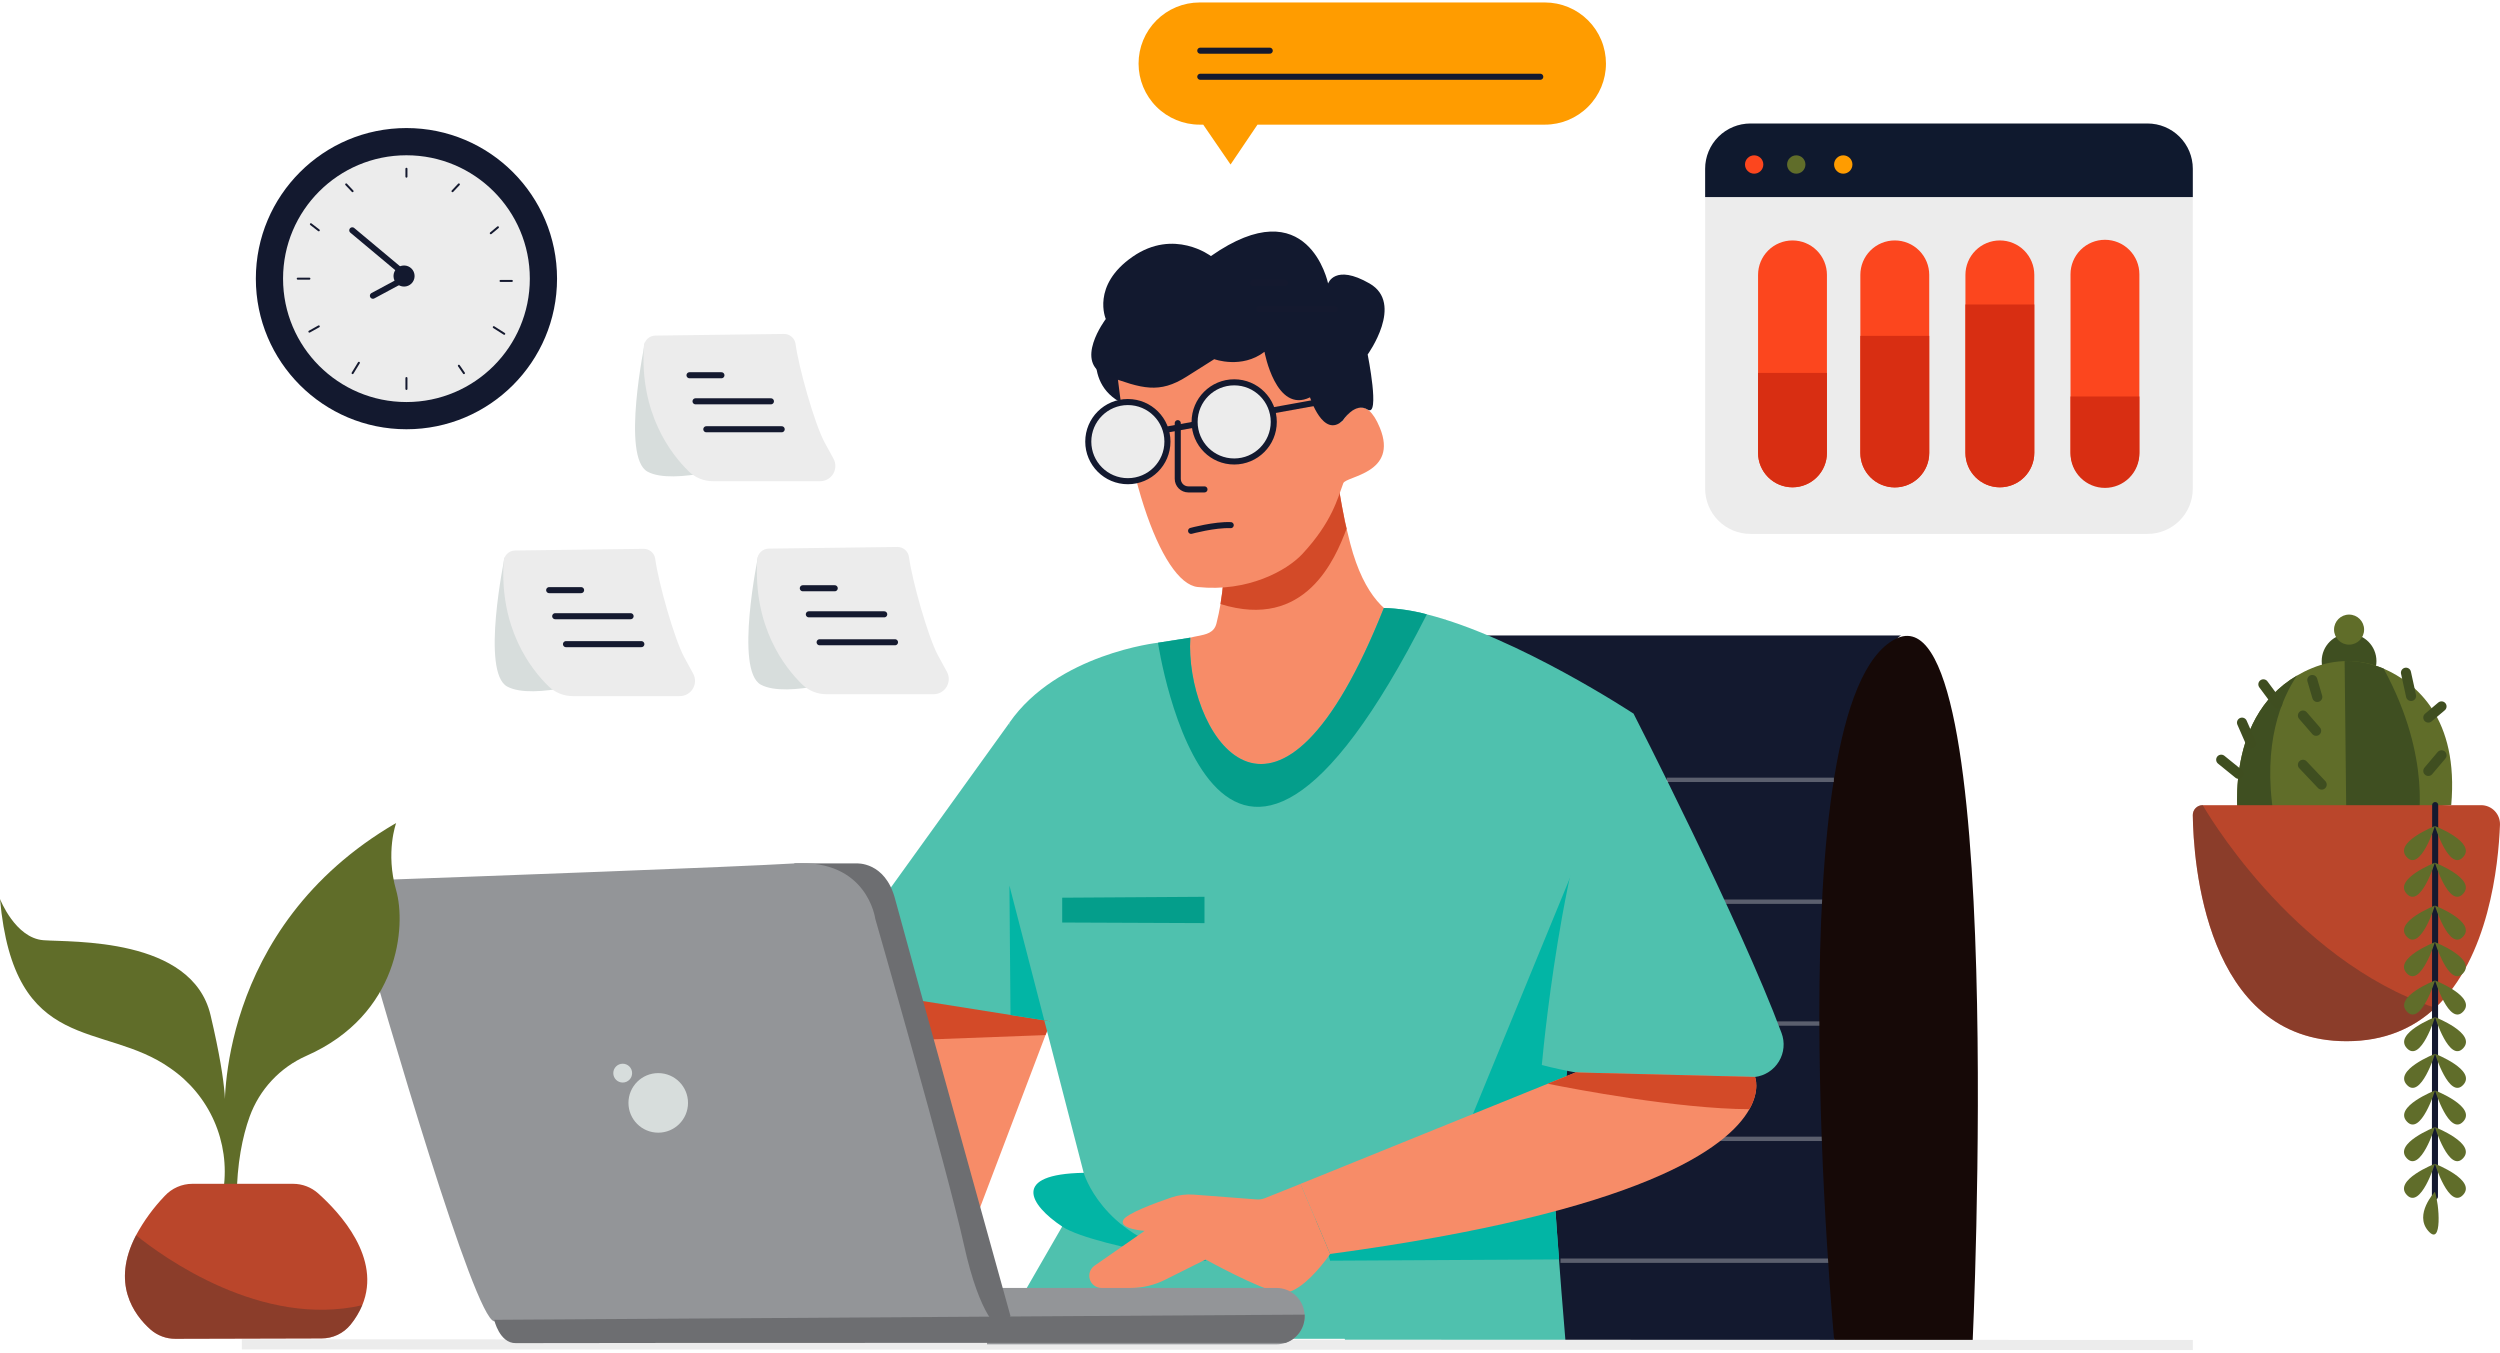 <svg width="100%" viewBox="0 0 595 322" fill="none" xmlns="http://www.w3.org/2000/svg">
<g clip-path="url(#clip0_1556_4257)">
<path d="M250.07 243.086L248.83 246.351L226.071 306.313L210.443 278.409L217.06 247.543L221.012 229.112L250.07 243.086Z" fill="#F78C68"/>
<path d="M349.511 151.238H452.49C452.49 151.238 435.785 155.595 436.511 316.386L436.627 320.031L341.317 319.95C341.317 319.95 308.817 174.516 349.511 151.238Z" fill="#13192F"/>
<g opacity="0.33">
<path d="M442.592 243.086H402.797V244.125H442.592V243.086Z" fill="#ECECEC"/>
</g>
<g opacity="0.33">
<path d="M440.45 299.528H371.395V300.567H440.45V299.528Z" fill="#ECECEC"/>
</g>
<g opacity="0.33">
<path d="M436.578 270.523H367.523V271.562H436.578V270.523Z" fill="#ECECEC"/>
</g>
<path d="M311.735 201.872L344.067 147.43C344.067 147.43 328.036 154.941 321.366 129.393C320.802 127.246 320.268 124.921 319.765 122.421C319.626 121.753 319.496 121.07 319.366 120.373C319.02 118.516 318.699 116.567 318.404 114.525L291.289 130.547C291.289 130.547 291.799 136.005 290.486 143.761C290.241 145.204 289.928 146.752 289.524 148.344C288.414 152.926 281.903 149.748 279.119 154.83C270.165 171.131 311.735 201.872 311.735 201.872Z" fill="#F78C68"/>
<path d="M290.469 143.761C310.703 150.075 317.776 133.029 320.493 125.825C320.184 124.706 319.94 123.569 319.762 122.421C319.623 121.753 319.493 121.07 319.363 120.373C319.017 118.516 318.696 116.567 318.401 114.525L291.286 130.547C291.286 130.547 291.781 136.005 290.469 143.761Z" fill="#D34A28"/>
<path d="M250.073 243.086L248.832 246.351L217.062 247.543L221.015 229.112L250.073 243.086Z" fill="#D34A28"/>
<g opacity="0.33">
<path d="M438.7 214.086H398.904V215.125H438.7V214.086Z" fill="#ECECEC"/>
</g>
<path d="M371.616 307.308C372.217 314.954 372.654 320.027 372.654 320.027H320.506C320.506 320.027 320.342 319.575 320.025 318.637H292.737L292.886 320.032H236.588L252.797 291.916C252.797 291.916 251.97 288.882 250.836 285.54C249.701 282.198 257.918 279.131 257.918 279.131L248.532 242.841L250.066 243.086L240.238 210.758V172.011C251.634 155.6 275.599 152.97 275.599 152.97L283.293 151.763C283.293 151.763 283.293 152.508 283.23 153.831C283.23 176.007 304.22 207.945 329.358 144.694C332.813 144.805 336.243 145.313 339.581 146.209C361.167 151.643 388.787 169.848 388.787 169.848C388.787 169.848 368.331 225.299 368.331 247.717C368.331 256.487 369 269.466 369.774 282.011C370.394 291.315 371.072 300.37 371.616 307.308Z" fill="#4FC1AE"/>
<path d="M436.626 320.032C436.626 320.032 422.148 167.15 451.052 152.109C477.951 138.121 469.464 319.95 469.464 319.95L436.626 320.032Z" fill="#160907"/>
<path d="M262.766 76.726C262.766 76.726 256.827 89.012 265.516 95.042C274.205 101.072 275.133 74.221 262.766 76.726Z" fill="#13192F"/>
<path d="M317.458 100.052C317.57 100.23 317.725 100.377 317.908 100.481C318.091 100.584 318.297 100.641 318.507 100.645C318.717 100.649 318.925 100.601 319.112 100.505C319.3 100.409 319.46 100.268 319.579 100.095C321.334 97.537 325.094 93.748 328.398 101.788C332.889 112.708 320.348 113.28 319.699 115.011C318.382 118.521 317.074 124.186 309.967 131.841C306.283 135.803 296.95 140.977 285.039 139.707C276.346 138.779 266.382 111.217 264.844 74.413C264.844 74.413 268.825 79.221 273.225 79.745C277.625 80.269 284.39 76.269 288.805 74.018C292.392 72.191 298.811 67.287 304.302 69.801C307.442 70.455 314.525 95.527 317.458 100.052Z" fill="#F78C68"/>
<path d="M252.797 238.354L250.066 243.086L203.755 235.724C202.872 235.583 202.04 235.218 201.337 234.665C200.635 234.112 200.086 233.388 199.742 232.562C199.399 231.737 199.272 230.837 199.374 229.948C199.477 229.06 199.804 228.213 200.327 227.487V227.487L240.237 172.035L252.797 238.354Z" fill="#4FC1AE"/>
<path d="M319.578 100.095C319.578 100.095 322.497 95.57 325.507 97.489C328.517 99.407 325.507 84.366 325.507 84.366C325.507 84.366 334.254 72.254 325.964 67.474C317.674 62.694 316.088 67.474 316.088 67.474C316.088 67.474 311.409 44.711 288.198 60.944C288.198 60.944 279.432 54.251 269.556 61.103C259.679 67.955 263.179 75.923 263.179 75.923C263.179 75.923 255.212 86.439 263.497 89.463C271.782 92.488 275.888 93.791 282.442 89.622L288.992 85.482C288.992 85.482 295.526 87.886 300.946 83.727C300.946 83.727 303.653 98.547 311.779 94.565C311.784 94.565 314.914 104.485 319.578 100.095Z" fill="#12192F"/>
<path d="M367.697 0.588H285.505C283.596 0.589 281.706 0.965 279.942 1.697C278.179 2.428 276.577 3.5 275.228 4.851C273.879 6.202 272.809 7.805 272.08 9.569C271.351 11.334 270.977 13.225 270.979 15.134C270.979 18.988 272.51 22.684 275.235 25.409C277.96 28.134 281.656 29.665 285.51 29.665H286.366L292.872 39.152L299.281 29.665H367.687C371.541 29.665 375.237 28.134 377.962 25.409C380.688 22.684 382.219 18.988 382.219 15.134C382.22 13.225 381.846 11.335 381.117 9.57C380.389 7.806 379.319 6.203 377.971 4.853C376.622 3.502 375.021 2.43 373.258 1.698C371.495 0.966 369.606 0.589 367.697 0.588Z" fill="#FF9C00"/>
<path d="M285.668 12.065H302.195" stroke="#14192F" stroke-width="1.443" stroke-linecap="round" stroke-linejoin="round"/>
<path d="M371.073 299.74L316.573 300.048C315.131 294.883 314.862 299.523 312.664 288.19L369.799 282.021C370.395 291.315 370.515 292.801 371.073 299.74Z" fill="#02B5A5"/>
<path d="M285.668 18.269H366.581" stroke="#14192F" stroke-width="1.443" stroke-linecap="round" stroke-linejoin="round"/>
<path d="M521.887 40.171V116.295C521.887 117.71 521.608 119.111 521.067 120.419C520.525 121.726 519.732 122.914 518.731 123.915C517.73 124.915 516.542 125.709 515.235 126.25C513.928 126.792 512.526 127.071 511.111 127.071H416.605C415.189 127.071 413.788 126.793 412.48 126.252C411.172 125.711 409.983 124.917 408.982 123.916C407.981 122.916 407.187 121.727 406.645 120.42C406.103 119.112 405.824 117.71 405.824 116.295V40.171C405.824 38.756 406.103 37.354 406.645 36.047C407.187 34.739 407.981 33.551 408.982 32.55C409.983 31.549 411.172 30.756 412.48 30.214C413.788 29.673 415.189 29.395 416.605 29.395H511.111C513.969 29.395 516.71 30.531 518.731 32.552C520.752 34.572 521.887 37.313 521.887 40.171V40.171Z" fill="#ECECEC"/>
<path d="M521.887 40.171V46.903H405.824V40.171C405.824 38.756 406.103 37.354 406.645 36.047C407.187 34.739 407.981 33.551 408.982 32.55C409.983 31.549 411.172 30.756 412.48 30.214C413.788 29.673 415.189 29.395 416.605 29.395H511.111C513.969 29.395 516.71 30.531 518.731 32.552C520.752 34.572 521.887 37.313 521.887 40.171V40.171Z" fill="#0F192E"/>
<path d="M417.49 41.335C418.695 41.335 419.673 40.358 419.673 39.152C419.673 37.946 418.695 36.969 417.49 36.969C416.284 36.969 415.307 37.946 415.307 39.152C415.307 40.358 416.284 41.335 417.49 41.335Z" fill="#FC461E"/>
<path d="M257.918 279.131C257.918 279.131 262.159 293.893 281.797 298.442C301.435 302.991 260.64 297.153 252.797 291.917C244.954 286.68 240.684 279.439 257.918 279.131Z" fill="#02B5A5"/>
<path d="M427.511 41.335C428.717 41.335 429.694 40.358 429.694 39.152C429.694 37.946 428.717 36.969 427.511 36.969C426.306 36.969 425.328 37.946 425.328 39.152C425.328 40.358 426.306 41.335 427.511 41.335Z" fill="#606D2A"/>
<path d="M316.573 298.441C316.573 298.441 313.082 303.625 309.236 306.241C307.682 307.304 306.072 307.948 304.605 307.683C299.498 306.722 286.943 299.764 286.943 299.764L277.326 304.572C274.744 305.867 271.896 306.54 269.008 306.539H262.131C261.516 306.533 260.918 306.332 260.424 305.965C259.929 305.598 259.564 305.085 259.38 304.497C259.195 303.91 259.202 303.279 259.398 302.696C259.595 302.112 259.971 301.606 260.472 301.25L272.422 292.945C272.422 292.945 266.339 292.551 267.32 290.397C268.017 288.858 274.888 286.324 278.783 284.997C280.493 284.413 282.304 284.182 284.106 284.319L299.066 285.463C299.74 285.515 300.418 285.411 301.047 285.16L305.773 283.266L309.514 281.761L316.573 298.441Z" fill="#F78C68"/>
<path d="M438.695 41.335C439.9 41.335 440.878 40.358 440.878 39.152C440.878 37.946 439.9 36.969 438.695 36.969C437.489 36.969 436.512 37.946 436.512 39.152C436.512 40.358 437.489 41.335 438.695 41.335Z" fill="#FF9C00"/>
<path d="M349.512 267.681L376.55 201.872L371.991 269.576L349.512 267.681Z" fill="#02B5A5"/>
<path d="M417.705 256.319C395.317 259.117 377.434 256.17 366.951 253.477C367.278 249.933 368.788 234.676 371.827 217.923C375.304 198.78 380.78 177.685 388.782 169.838C388.782 169.838 414.161 219.366 424.004 245.851C424.419 246.951 424.579 248.13 424.472 249.301C424.366 250.472 423.996 251.603 423.39 252.611C422.784 253.618 421.957 254.475 420.973 255.117C419.988 255.759 418.871 256.17 417.705 256.319V256.319Z" fill="#4FC1AE"/>
<path d="M57.553 319.95L521.901 320.114" stroke="#ECECEC" stroke-width="2.404" stroke-miterlimit="10"/>
<path d="M310.52 313.237C310.522 314.646 310.08 316.02 309.256 317.162C308.433 318.305 307.27 319.16 305.933 319.604C305.248 319.834 304.53 319.951 303.808 319.95H234.916V306.529H303.798C305.518 306.528 307.173 307.189 308.419 308.374C309.666 309.559 310.41 311.178 310.496 312.896C310.515 313.011 310.52 313.141 310.52 313.237Z" fill="#939598"/>
<path d="M189.041 205.493H203.803C203.803 205.493 210.655 204.969 213.026 213.932C215.396 222.895 240.502 313.237 240.502 313.237L237.804 316.065L214.771 304.596L189.041 205.493Z" fill="#6D6E71"/>
<path d="M91.347 209.398C90.334 209.434 89.342 209.7 88.447 210.177C87.552 210.653 86.777 211.327 86.18 212.147C85.584 212.967 85.182 213.912 85.005 214.91C84.828 215.908 84.88 216.934 85.158 217.909C92.15 242.432 112.817 313.598 117.616 314.483C123.415 315.536 237.828 316.065 237.828 316.065C237.828 316.065 233.347 314.089 229.394 296.162C225.442 278.236 208.309 218.654 208.309 218.654C208.309 218.654 206.462 204.44 189.075 205.493C174.947 206.349 113.995 208.58 91.347 209.398Z" fill="#939598"/>
<path d="M310.518 313.237C310.52 314.645 310.078 316.019 309.254 317.162C308.431 318.305 307.268 319.159 305.931 319.603H234.924C183.203 319.603 124.91 319.632 122.765 319.666C118.875 319.723 117.615 314.117 117.615 314.117L234.943 313.362L310.523 312.881C310.513 313.011 310.518 313.141 310.518 313.237Z" fill="#6D6E71"/>
<path d="M156.66 269.576C160.574 269.576 163.748 266.403 163.748 262.488C163.748 258.574 160.574 255.4 156.66 255.4C152.746 255.4 149.572 258.574 149.572 262.488C149.572 266.403 152.746 269.576 156.66 269.576Z" fill="#D7DDDC"/>
<path d="M148.204 257.646C149.441 257.646 150.444 256.642 150.444 255.405C150.444 254.167 149.441 253.164 148.204 253.164C146.966 253.164 145.963 254.167 145.963 255.405C145.963 256.642 146.966 257.646 148.204 257.646Z" fill="#D7DDDC"/>
<path d="M53.211 282.924C53.971 277.441 53.19 271.855 50.955 266.79C48.72 261.726 45.118 257.384 40.555 254.251C24.538 242.884 3.356 251.409 0 213.956C0 213.956 3.616 223.256 10.334 223.77C17.051 224.285 45.719 222.996 50.109 241.595C54.5 260.194 53.504 264.844 53.504 264.844C53.504 264.844 51.143 220.928 94.285 195.871C94.285 195.871 91.698 202.848 94.285 211.888C96.689 220.332 95.055 241.518 72.945 251.275C69.823 252.651 67.013 254.647 64.686 257.141C62.358 259.636 60.561 262.577 59.404 265.787C57.702 270.528 56.404 276.875 56.317 285.252C56.038 310.564 53.211 282.924 53.211 282.924Z" fill="#606D29"/>
<path d="M248.537 242.841L240.502 241.562L240.242 210.759L248.537 242.841Z" fill="#02B5A5"/>
<path d="M86.216 310.645C85.51 312.311 84.573 313.868 83.432 315.271C82.599 316.296 81.547 317.121 80.354 317.687C79.161 318.252 77.857 318.544 76.536 318.541L41.742 318.632C39.551 318.645 37.434 317.848 35.794 316.396C31.913 312.939 26.388 305.476 32.38 293.993C34.224 290.58 36.521 287.431 39.208 284.631C40.046 283.724 41.062 282.999 42.193 282.503C43.324 282.006 44.546 281.749 45.781 281.746H69.756C71.96 281.746 74.087 282.559 75.728 284.03C80.859 288.617 90.861 299.408 86.216 310.645Z" fill="#BA462B"/>
<path opacity="0.48" d="M86.216 310.645C85.51 312.311 84.573 313.868 83.432 315.271C82.599 316.295 81.547 317.121 80.354 317.686C79.161 318.252 77.857 318.544 76.536 318.541L41.742 318.632C39.551 318.644 37.434 317.848 35.794 316.396C31.913 312.939 26.388 305.476 32.38 293.993C38.837 299.196 62.24 316.132 86.216 310.645Z" fill="#59332B"/>
<g opacity="0.33">
<path d="M436.469 185.081H396.674V186.12H436.469V185.081Z" fill="#ECECEC"/>
</g>
<path d="M434.81 65.421V107.784C434.81 109.957 433.947 112.042 432.41 113.579C430.873 115.116 428.788 115.98 426.614 115.98C424.44 115.98 422.356 115.116 420.819 113.579C419.281 112.042 418.418 109.957 418.418 107.784V65.421C418.418 63.247 419.281 61.162 420.819 59.625C422.356 58.088 424.44 57.225 426.614 57.225C428.788 57.225 430.873 58.088 432.41 59.625C433.947 61.162 434.81 63.247 434.81 65.421V65.421Z" fill="#FC461E"/>
<path d="M434.81 88.757V107.784C434.81 109.958 433.947 112.043 432.41 113.58C430.873 115.117 428.788 115.98 426.614 115.98C424.44 115.98 422.356 115.117 420.819 113.58C419.281 112.043 418.418 109.958 418.418 107.784V88.757H434.81Z" fill="#D82E12"/>
<path d="M459.159 65.421V107.784C459.159 109.959 458.295 112.044 456.757 113.581C455.22 115.119 453.135 115.983 450.96 115.983C448.786 115.983 446.7 115.119 445.163 113.581C443.625 112.044 442.762 109.959 442.762 107.784V65.421C442.762 63.247 443.625 61.161 445.163 59.624C446.7 58.086 448.786 57.223 450.96 57.223C453.135 57.223 455.22 58.086 456.757 59.624C458.295 61.161 459.159 63.247 459.159 65.421V65.421Z" fill="#FC461E"/>
<path d="M459.159 79.929V107.818C459.159 109.992 458.295 112.078 456.757 113.615C455.22 115.153 453.135 116.017 450.96 116.017C448.786 116.017 446.7 115.153 445.163 113.615C443.625 112.078 442.762 109.992 442.762 107.818V79.929H459.159Z" fill="#D82E12"/>
<path d="M484.164 65.421V107.784C484.164 109.957 483.3 112.042 481.763 113.579C480.226 115.116 478.141 115.98 475.968 115.98C473.794 115.98 471.709 115.116 470.172 113.579C468.635 112.042 467.771 109.957 467.771 107.784V65.421C467.771 63.247 468.635 61.162 470.172 59.625C471.709 58.088 473.794 57.225 475.968 57.225C478.141 57.225 480.226 58.088 481.763 59.625C483.3 61.162 484.164 63.247 484.164 65.421V65.421Z" fill="#FC461E"/>
<path d="M484.164 72.456V107.784C484.164 109.958 483.3 112.043 481.763 113.58C480.226 115.117 478.141 115.98 475.968 115.98C473.794 115.98 471.709 115.117 470.172 113.58C468.635 112.043 467.771 109.958 467.771 107.784V72.456H484.164Z" fill="#D82E12"/>
<path d="M509.173 65.267V107.63C509.173 109.804 508.31 111.889 506.773 113.426C505.236 114.963 503.151 115.826 500.977 115.826C498.804 115.826 496.719 114.963 495.182 113.426C493.645 111.889 492.781 109.804 492.781 107.63V65.267C492.781 63.094 493.645 61.009 495.182 59.472C496.719 57.935 498.804 57.071 500.977 57.071C503.151 57.071 505.236 57.935 506.773 59.472C508.31 61.009 509.173 63.094 509.173 65.267V65.267Z" fill="#FC461E"/>
<path d="M509.173 94.353V107.923C509.173 110.097 508.31 112.182 506.773 113.719C505.236 115.256 503.151 116.119 500.977 116.119C498.804 116.119 496.719 115.256 495.182 113.719C493.645 112.182 492.781 110.097 492.781 107.923V94.353H509.173Z" fill="#D82E12"/>
<path d="M96.733 102.163C116.529 102.163 132.576 86.115 132.576 66.32C132.576 46.525 116.529 30.477 96.733 30.477C76.938 30.477 60.891 46.525 60.891 66.32C60.891 86.115 76.938 102.163 96.733 102.163Z" fill="#13192F"/>
<path d="M96.733 95.686C112.951 95.686 126.098 82.539 126.098 66.321C126.098 50.102 112.951 36.955 96.733 36.955C80.515 36.955 67.367 50.102 67.367 66.321C67.367 82.539 80.515 95.686 96.733 95.686Z" fill="#ECECEC"/>
<path d="M83.842 54.818L96.858 65.695" stroke="#14192F" stroke-width="1.443" stroke-linecap="round" stroke-linejoin="round"/>
<path d="M88.756 70.384L96.858 66.027" stroke="#14192F" stroke-width="1.443" stroke-linecap="round" stroke-linejoin="round"/>
<path d="M96.164 68.206C97.551 68.206 98.674 67.082 98.674 65.696C98.674 64.309 97.551 63.185 96.164 63.185C94.778 63.185 93.654 64.309 93.654 65.696C93.654 67.082 94.778 68.206 96.164 68.206Z" fill="#13192F"/>
<path d="M96.732 40.167V42.042" stroke="#14192F" stroke-width="0.481" stroke-linecap="round" stroke-linejoin="round"/>
<path d="M82.393 43.889L83.912 45.499" stroke="#14192F" stroke-width="0.481" stroke-linecap="round" stroke-linejoin="round"/>
<path d="M109.211 43.889L107.691 45.499" stroke="#14192F" stroke-width="0.481" stroke-linecap="round" stroke-linejoin="round"/>
<path d="M73.994 53.366L75.87 54.818" stroke="#14192F" stroke-width="0.481" stroke-linecap="round" stroke-linejoin="round"/>
<path d="M118.506 54.093L116.809 55.511" stroke="#14192F" stroke-width="0.481" stroke-linecap="round" stroke-linejoin="round"/>
<path d="M70.863 66.32H73.633" stroke="#14192F" stroke-width="0.481" stroke-linecap="round" stroke-linejoin="round"/>
<path d="M119.131 66.863H121.814" stroke="#14192F" stroke-width="0.481" stroke-linecap="round" stroke-linejoin="round"/>
<path d="M73.633 78.928L75.869 77.678" stroke="#14192F" stroke-width="0.481" stroke-linecap="round" stroke-linejoin="round"/>
<path d="M83.914 88.805L85.414 86.343" stroke="#14192F" stroke-width="0.481" stroke-linecap="round" stroke-linejoin="round"/>
<path d="M96.732 92.566V89.978" stroke="#14192F" stroke-width="0.481" stroke-linecap="round" stroke-linejoin="round"/>
<path d="M110.418 88.805L109.211 87.045" stroke="#14192F" stroke-width="0.481" stroke-linecap="round" stroke-linejoin="round"/>
<path d="M117.52 77.865L120.01 79.447" stroke="#14192F" stroke-width="0.481" stroke-linecap="round" stroke-linejoin="round"/>
<path d="M153.493 81.519C153.493 81.519 147.8 108.832 154.113 112.255C160.427 115.679 177.074 110.202 177.074 110.202L153.493 81.519Z" fill="#D7DDDC"/>
<path d="M155.993 79.871L186.57 79.477C187.247 79.468 187.905 79.707 188.417 80.15C188.929 80.594 189.261 81.209 189.349 81.881C190.08 87.396 193.812 100.711 196.23 105.25C197 106.693 197.716 108.001 198.356 109.14C198.663 109.691 198.821 110.313 198.815 110.944C198.808 111.575 198.636 112.193 198.317 112.737C197.998 113.281 197.542 113.733 196.995 114.047C196.447 114.36 195.827 114.526 195.196 114.526H169.711C167.559 114.534 165.489 113.703 163.941 112.208C159.729 108.111 152.237 98.48 153.237 82.463C153.284 81.763 153.594 81.106 154.105 80.625C154.616 80.144 155.291 79.874 155.993 79.871V79.871Z" fill="#ECECEC"/>
<path d="M164.105 89.31H171.698" stroke="#14192F" stroke-width="1.443" stroke-linecap="round" stroke-linejoin="round"/>
<path d="M165.537 95.513H183.478" stroke="#14192F" stroke-width="1.443" stroke-linecap="round" stroke-linejoin="round"/>
<path d="M168.105 102.163H186.041" stroke="#14192F" stroke-width="1.443" stroke-linecap="round" stroke-linejoin="round"/>
<path d="M559.08 163.856C562.678 163.856 565.595 160.939 565.595 157.341C565.595 153.742 562.678 150.825 559.08 150.825C555.482 150.825 552.564 153.742 552.564 157.341C552.564 160.939 555.482 163.856 559.08 163.856Z" fill="#3F4F21"/>
<path d="M120.098 132.663C120.098 132.663 114.4 159.98 120.713 163.399C127.027 166.818 143.674 161.346 143.674 161.346L120.098 132.663Z" fill="#D7DDDC"/>
<path d="M122.593 131.019L153.17 130.624C153.847 130.615 154.505 130.855 155.017 131.298C155.529 131.741 155.861 132.357 155.949 133.029C156.68 138.544 160.416 151.854 162.83 156.398C163.6 157.84 164.316 159.148 164.956 160.288C165.263 160.839 165.421 161.461 165.415 162.091C165.408 162.722 165.236 163.34 164.917 163.885C164.598 164.429 164.142 164.88 163.595 165.194C163.047 165.508 162.427 165.673 161.797 165.673H136.34C134.188 165.682 132.117 164.848 130.57 163.351C126.358 159.254 118.866 149.623 119.866 133.61C119.912 132.915 120.218 132.262 120.723 131.782C121.228 131.302 121.896 131.029 122.593 131.019V131.019Z" fill="#ECECEC"/>
<path d="M130.705 140.453H138.298" stroke="#14192F" stroke-width="1.443" stroke-linecap="round" stroke-linejoin="round"/>
<path d="M132.139 146.656H150.079" stroke="#14192F" stroke-width="1.443" stroke-linecap="round" stroke-linejoin="round"/>
<path d="M134.705 153.307H152.641" stroke="#14192F" stroke-width="1.443" stroke-linecap="round" stroke-linejoin="round"/>
<path d="M583.392 191.606L541.394 195.756L532.849 196.602C532.849 196.602 528.642 171.333 546.688 160.783C547.823 160.116 549.004 159.531 550.222 159.033C552.928 157.899 555.834 157.323 558.767 157.339C561.701 157.356 564.6 157.965 567.293 159.129C575.179 162.572 585.214 171.016 583.392 191.606Z" fill="#606D29"/>
<path d="M180.463 132.216C180.463 132.216 174.765 159.533 181.079 162.952C187.392 166.371 204.039 160.899 204.039 160.899L180.463 132.216Z" fill="#D7DDDC"/>
<path d="M182.983 130.571L213.56 130.177C214.238 130.167 214.896 130.406 215.408 130.849C215.921 131.293 216.252 131.909 216.34 132.581C217.07 138.097 220.807 151.407 223.22 155.951C223.99 157.393 224.706 158.701 225.346 159.841C225.654 160.391 225.812 161.013 225.806 161.644C225.799 162.274 225.627 162.892 225.308 163.436C224.989 163.98 224.532 164.431 223.985 164.744C223.437 165.058 222.817 165.222 222.187 165.221H196.702C194.549 165.232 192.478 164.401 190.931 162.904C186.719 158.807 179.227 149.175 180.228 133.163C180.273 132.462 180.582 131.805 181.094 131.324C181.605 130.843 182.281 130.574 182.983 130.571V130.571Z" fill="#ECECEC"/>
<path d="M191.07 140.006H198.663" stroke="#14192F" stroke-width="1.443" stroke-linecap="round" stroke-linejoin="round"/>
<path d="M192.504 146.209H210.444" stroke="#14192F" stroke-width="1.443" stroke-linecap="round" stroke-linejoin="round"/>
<path d="M195.072 152.859H213.008" stroke="#14192F" stroke-width="1.443" stroke-linecap="round" stroke-linejoin="round"/>
<path d="M541.158 194.111C541.255 194.683 541.332 195.231 541.394 195.755L532.849 196.602C532.849 196.602 528.642 171.333 546.688 160.783C543.029 166.212 538.389 176.896 541.158 194.111Z" fill="#3F4F21"/>
<path d="M558.02 157.346L558.443 196.607H575.359C575.359 196.607 579.076 180.715 567.31 159.135C567.295 159.13 562.496 157.052 558.02 157.346Z" fill="#3F4F21"/>
<path d="M594.995 196.294C594.625 205.911 592.351 227.997 579.574 239.888C574.429 244.697 567.582 247.812 558.47 247.812C524.685 247.812 522.026 204.699 521.887 194.005C521.884 193.694 521.942 193.386 522.059 193.098C522.176 192.81 522.348 192.548 522.567 192.327C522.786 192.106 523.046 191.931 523.333 191.811C523.62 191.691 523.927 191.63 524.238 191.63H590.495C591.1 191.629 591.699 191.751 592.256 191.987C592.813 192.224 593.316 192.57 593.736 193.005C594.156 193.441 594.485 193.956 594.701 194.522C594.917 195.087 595.017 195.689 594.995 196.294V196.294Z" fill="#BA462B"/>
<path d="M559.079 153.427C561.055 153.427 562.657 151.825 562.657 149.849C562.657 147.873 561.055 146.271 559.079 146.271C557.104 146.271 555.502 147.873 555.502 149.849C555.502 151.825 557.104 153.427 559.079 153.427Z" fill="#606D29"/>
<path d="M538.682 162.875L542.014 167.371" stroke="#3F4E20" stroke-width="2.404" stroke-linecap="round" stroke-linejoin="round"/>
<path d="M550.328 161.842L551.516 165.871" stroke="#3F4E20" stroke-width="2.404" stroke-linecap="round" stroke-linejoin="round"/>
<path d="M528.648 180.811L532.793 184.167" stroke="#3F4E20" stroke-width="2.404" stroke-linecap="round" stroke-linejoin="round"/>
<path d="M533.6 171.992L535.773 176.955" stroke="#3F4E20" stroke-width="2.404" stroke-linecap="round" stroke-linejoin="round"/>
<path d="M548.098 170.3L551.238 173.925" stroke="#3F4E20" stroke-width="2.404" stroke-linecap="round" stroke-linejoin="round"/>
<path d="M548.098 182.018L552.56 186.73" stroke="#3F4E20" stroke-width="2.404" stroke-linecap="round" stroke-linejoin="round"/>
<path d="M577.939 170.78L581.079 168.126" stroke="#3F4E20" stroke-width="2.404" stroke-linecap="round" stroke-linejoin="round"/>
<path d="M573.833 165.64L572.621 160.105" stroke="#3F4E20" stroke-width="2.404" stroke-linecap="round" stroke-linejoin="round"/>
<path d="M577.939 183.48L581.079 179.763" stroke="#3F4E20" stroke-width="2.404" stroke-linecap="round" stroke-linejoin="round"/>
<path opacity="0.48" d="M579.575 239.869C574.429 244.677 567.582 247.793 558.47 247.793C524.685 247.793 522.026 204.68 521.887 193.986C521.884 193.675 521.942 193.367 522.059 193.079C522.176 192.79 522.348 192.528 522.567 192.308C522.786 192.087 523.046 191.911 523.333 191.792C523.62 191.672 523.927 191.61 524.238 191.61C524.238 191.61 544.968 228.299 579.575 239.869Z" fill="#59332B"/>
<path d="M298.254 67.335H305.847" stroke="#14192F" stroke-width="1.443" stroke-linecap="round" stroke-linejoin="round"/>
<path d="M299.688 73.538H317.628" stroke="#14192F" stroke-width="1.443" stroke-linecap="round" stroke-linejoin="round"/>
<path d="M579.574 191.61L579.512 284.804" stroke="#14192F" stroke-width="1.443" stroke-linecap="round" stroke-linejoin="round"/>
<path d="M579.508 196.603C579.508 196.603 569.516 200.493 572.814 204.012C576.113 207.532 579.508 196.603 579.508 196.603Z" fill="#606D2A"/>
<path d="M579.508 196.603C579.508 196.603 589.505 200.493 586.206 204.012C582.907 207.532 579.508 196.603 579.508 196.603Z" fill="#606D2A"/>
<path d="M579.508 205.324C579.508 205.324 569.516 209.219 572.814 212.739C576.113 216.259 579.508 205.324 579.508 205.324Z" fill="#606D2A"/>
<path d="M579.508 205.324C579.508 205.324 589.505 209.219 586.206 212.739C582.907 216.259 579.508 205.324 579.508 205.324Z" fill="#606D2A"/>
<path d="M579.508 215.528C579.508 215.528 569.516 219.418 572.814 222.938C576.113 226.458 579.508 215.528 579.508 215.528Z" fill="#606D2A"/>
<path d="M579.508 215.528C579.508 215.528 589.505 219.418 586.206 222.938C582.907 226.458 579.508 215.528 579.508 215.528Z" fill="#606D2A"/>
<path d="M579.508 224.227C579.508 224.227 569.516 228.121 572.814 231.641C576.113 235.161 579.508 224.227 579.508 224.227Z" fill="#606D2A"/>
<path d="M579.508 224.227C579.508 224.227 589.505 228.121 586.206 231.641C582.907 235.161 579.508 224.227 579.508 224.227Z" fill="#606D2A"/>
<path d="M579.541 233.349C579.541 233.349 569.549 237.243 572.848 240.763C576.146 244.283 579.541 233.349 579.541 233.349Z" fill="#606D2A"/>
<path d="M579.541 233.349C579.541 233.349 589.538 237.243 586.234 240.763C582.931 244.283 579.541 233.349 579.541 233.349Z" fill="#606D2A"/>
<path d="M579.541 242.076C579.541 242.076 569.549 245.966 572.848 249.486C576.146 253.006 579.541 242.076 579.541 242.076Z" fill="#606D2A"/>
<path d="M579.541 242.076C579.541 242.076 589.538 245.966 586.234 249.486C582.931 253.006 579.541 242.076 579.541 242.076Z" fill="#606D2A"/>
<path d="M579.541 250.804C579.541 250.804 569.549 254.694 572.848 258.214C576.146 261.733 579.541 250.804 579.541 250.804Z" fill="#606D2A"/>
<path d="M579.541 250.804C579.541 250.804 589.538 254.694 586.234 258.214C582.931 261.733 579.541 250.804 579.541 250.804Z" fill="#606D2A"/>
<path d="M579.541 259.531C579.541 259.531 569.549 263.421 572.848 266.941C576.146 270.461 579.541 259.531 579.541 259.531Z" fill="#606D2A"/>
<path d="M579.541 259.531C579.541 259.531 589.538 263.421 586.234 266.941C582.931 270.461 579.541 259.531 579.541 259.531Z" fill="#606D2A"/>
<path d="M579.508 268.254C579.508 268.254 569.516 272.149 572.814 275.669C576.113 279.188 579.508 268.254 579.508 268.254Z" fill="#606D2A"/>
<path d="M579.508 268.254C579.508 268.254 589.505 272.149 586.206 275.669C582.907 279.188 579.508 268.254 579.508 268.254Z" fill="#606D2A"/>
<path d="M579.508 276.981C579.508 276.981 569.516 280.871 572.814 284.391C576.113 287.911 579.508 276.981 579.508 276.981Z" fill="#606D2A"/>
<path d="M579.508 276.981C579.508 276.981 589.505 280.871 586.206 284.391C582.907 287.911 579.508 276.981 579.508 276.981Z" fill="#606D2A"/>
<path d="M579.507 283.646C579.507 283.646 574.482 288.997 577.91 292.945C581.339 296.893 580.536 286.401 579.507 283.646Z" fill="#606D2A"/>
<path d="M270.57 103.524L312.986 95.859" stroke="#13192F" stroke-width="1.443" stroke-linecap="round" stroke-linejoin="round"/>
<path d="M268.43 114.525C273.632 114.525 277.849 110.308 277.849 105.105C277.849 99.903 273.632 95.686 268.43 95.686C263.227 95.686 259.01 99.903 259.01 105.105C259.01 110.308 263.227 114.525 268.43 114.525Z" fill="#ECECEC" stroke="#13192F" stroke-width="1.443" stroke-linecap="round" stroke-linejoin="round"/>
<path d="M293.736 109.833C298.939 109.833 303.156 105.615 303.156 100.413C303.156 95.211 298.939 90.993 293.736 90.993C288.534 90.993 284.316 95.211 284.316 100.413C284.316 105.615 288.534 109.833 293.736 109.833Z" fill="#ECECEC" stroke="#13192F" stroke-width="1.443" stroke-linecap="round" stroke-linejoin="round"/>
<path d="M280.307 100.711V113.963C280.307 114.629 280.571 115.268 281.042 115.74C281.512 116.211 282.151 116.477 282.817 116.478H286.663" stroke="#13192F" stroke-width="1.443" stroke-linecap="round" stroke-linejoin="round"/>
<path d="M283.48 126.344C283.48 126.344 289.087 124.815 292.91 124.984" stroke="#13192F" stroke-width="1.443" stroke-linecap="round" stroke-linejoin="round"/>
<path d="M416.354 263.994C411.223 273.13 391.071 288.392 316.573 298.442L309.514 281.761L368.355 257.93L374.996 255.242L417.7 256.319C417.7 256.319 418.955 259.368 416.354 263.994Z" fill="#F78C68"/>
<path d="M416.354 263.994C399.13 263.902 374.457 259.156 368.355 257.93L374.996 255.242L417.7 256.319C417.7 256.319 418.955 259.368 416.354 263.994Z" fill="#D34A28"/>
<path d="M339.586 146.214C289.371 245.211 275.6 152.97 275.6 152.97L283.293 151.763C283.293 151.763 283.293 152.508 283.231 153.831C283.231 176.007 304.22 207.945 329.359 144.694C332.815 144.806 336.247 145.316 339.586 146.214V146.214Z" fill="#049E8B"/>
<path d="M252.803 213.653V219.558L286.669 219.702V213.437L252.803 213.653Z" fill="#049E8B"/>
</g>
<defs>
<clipPath id="clip0_1556_4257">
<rect width="595" height="320.713" fill="white" transform="translate(0 0.603)"/>
</clipPath>
</defs>
</svg>

